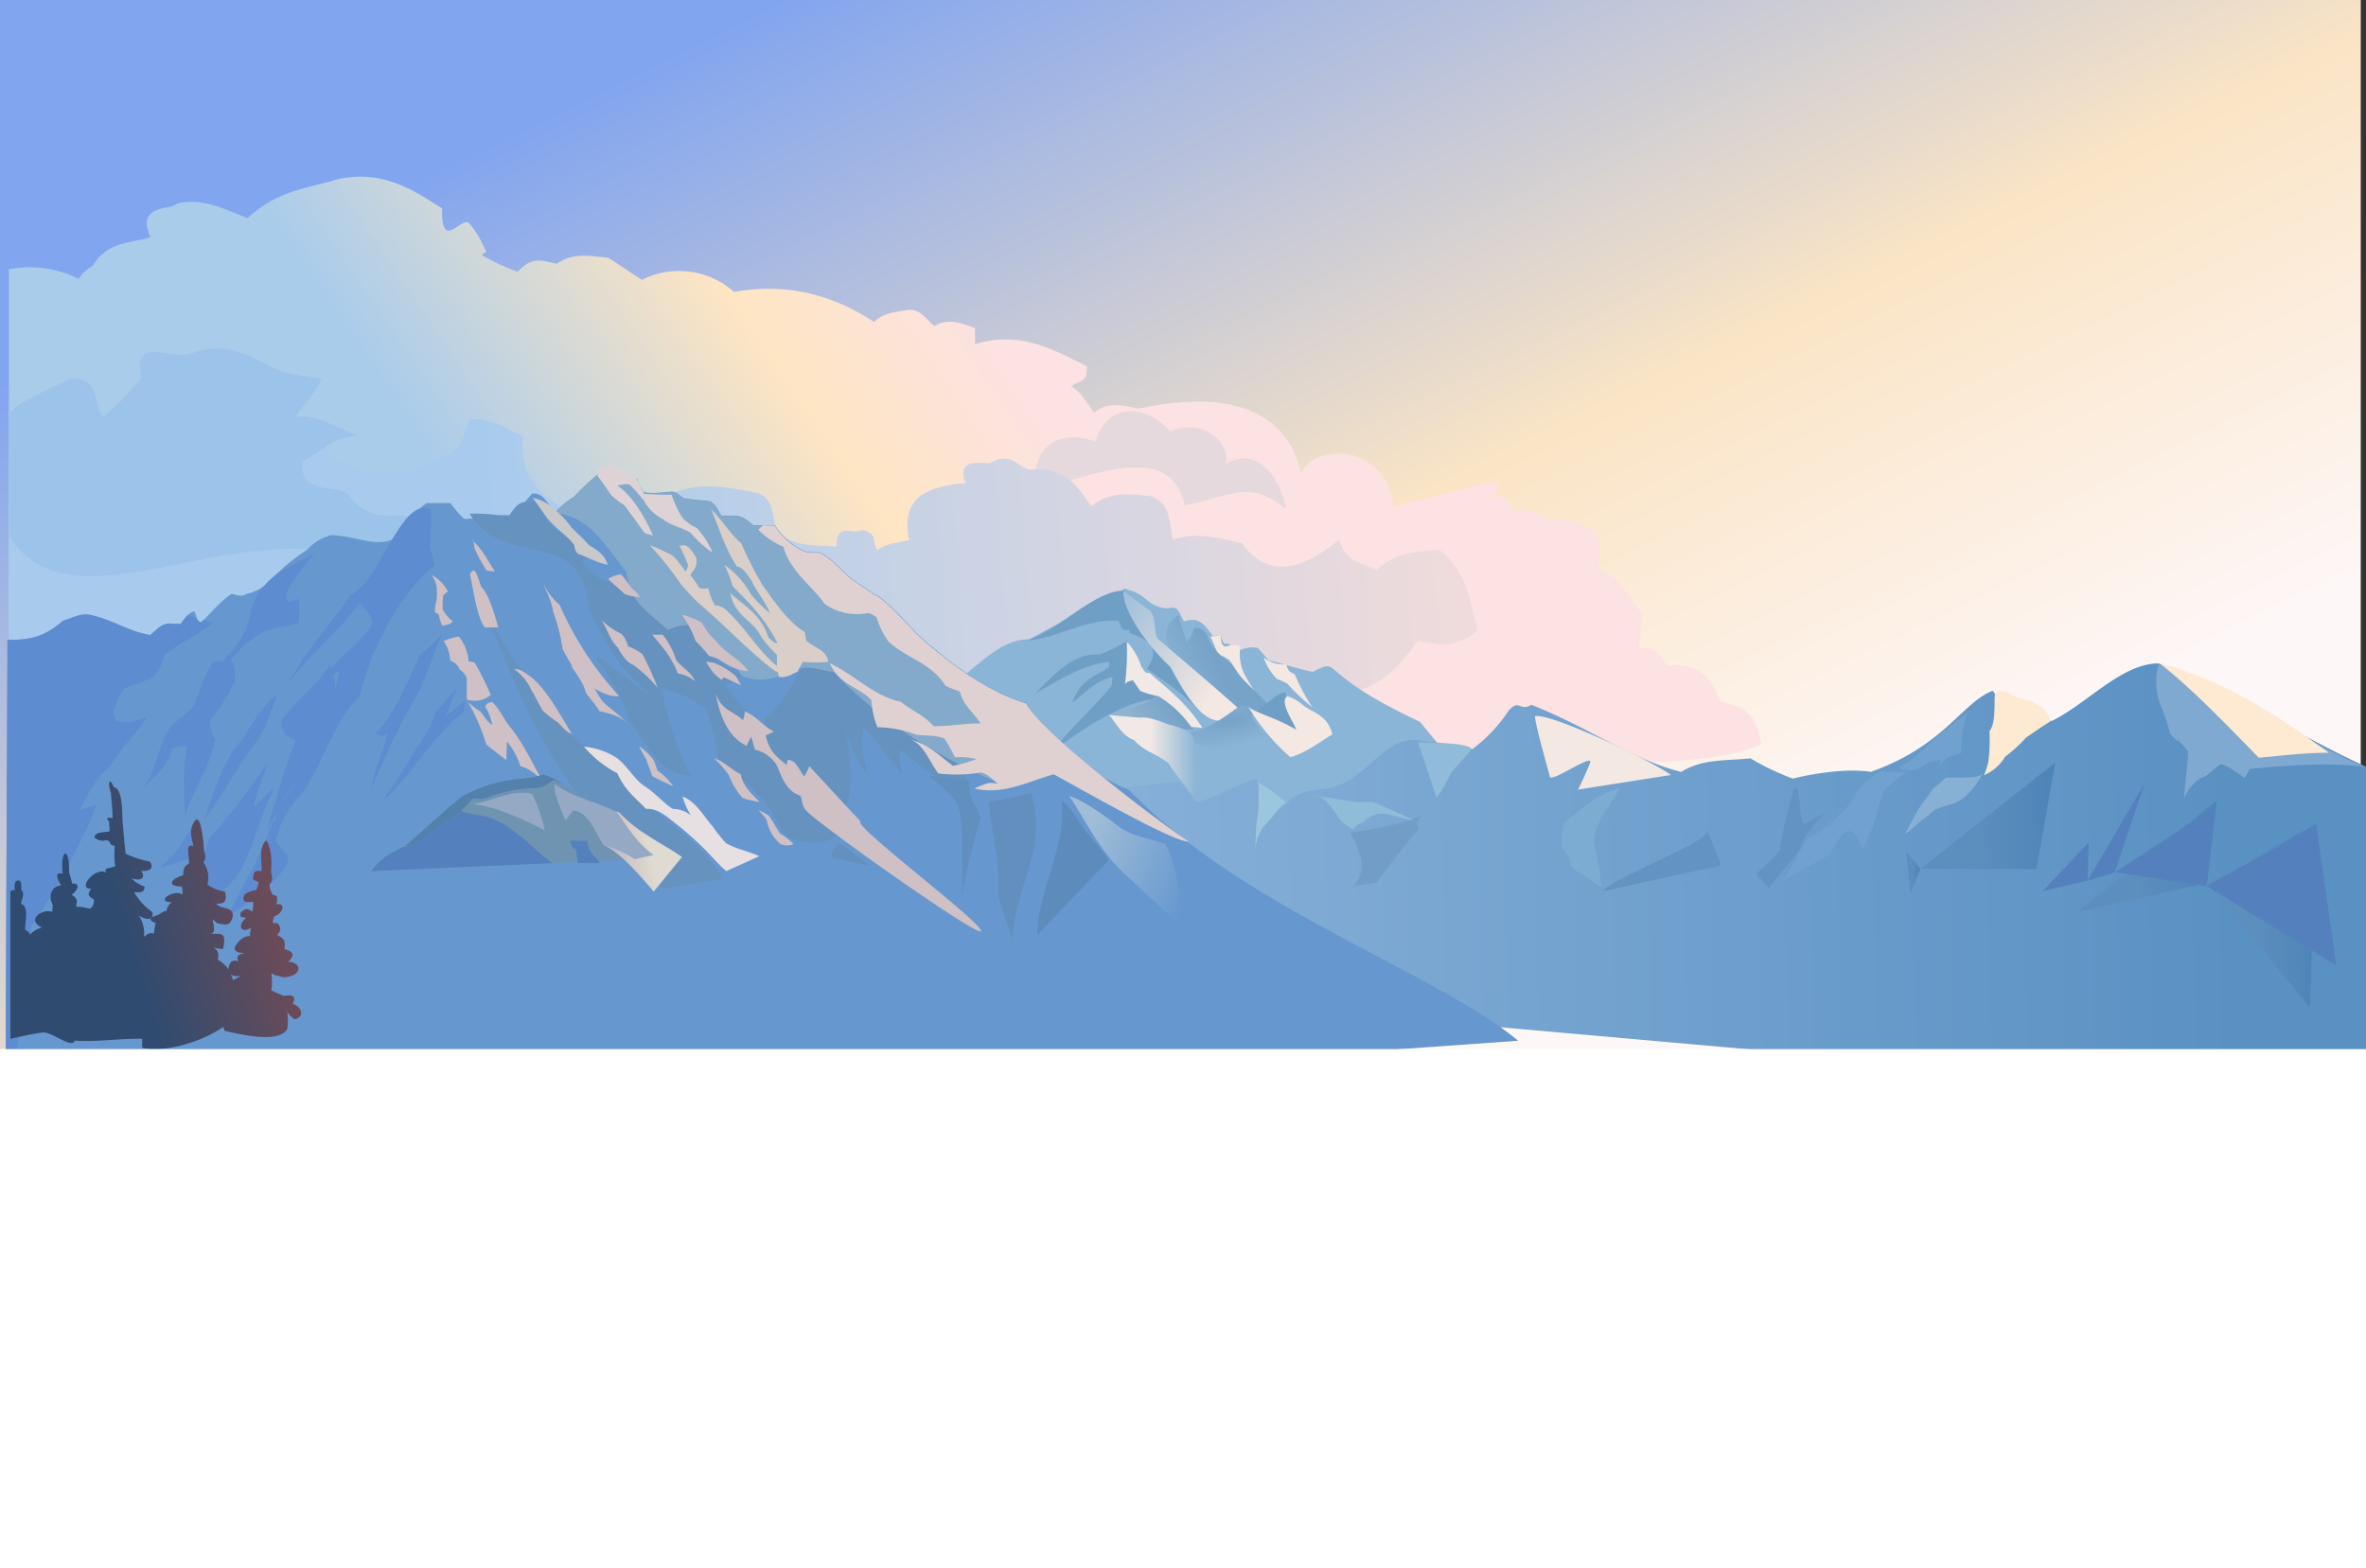 <svg xmlns="http://www.w3.org/2000/svg" xmlns:xlink="http://www.w3.org/1999/xlink" viewBox="0 0 451 299"><rect x="0" y="0" width="451" height="299" fill="#333333" stroke="none"/><defs><style>.cls-1{fill:url(#Безымянный_градиент);}.cls-2{fill:url(#Безымянный_градиент_2);}.cls-3{fill:#e5d9de;}.cls-4{fill:url(#Безымянный_градиент_3);}.cls-5{fill:#9cc4eb;}.cls-6{fill:#8bb5d6;}.cls-7{fill:#f4e8e2;}.cls-8{fill:#f3e8e3;}.cls-9{fill:url(#Безымянный_градиент_4);}.cls-10{fill:#709fc6;}.cls-11{fill:url(#Безымянный_градиент_5);}.cls-12{fill:url(#Безымянный_градиент_6);}.cls-13{fill:#f1e9e5;}.cls-14{fill:url(#Безымянный_градиент_7);}.cls-15{fill:url(#Безымянный_градиент_8);}.cls-16{fill:url(#Безымянный_градиент_9);}.cls-17{fill:#7fa9d1;}.cls-18{fill:#feead3;}.cls-19{fill:#71a1ce;}.cls-20{fill:#88b0d5;}.cls-21{fill:#9cc6dd;}.cls-22{fill:#90bcd9;}.cls-23{fill:#6393c0;}.cls-24{fill:#729dc7;}.cls-25{fill:#7dacd3;}.cls-26{fill:url(#Безымянный_градиент_10);}.cls-27{fill:url(#Безымянный_градиент_10-2);}.cls-28{fill:url(#Безымянный_градиент_10-3);}.cls-29{fill:url(#Безымянный_градиент_10-4);}.cls-30{fill:#5481be;}.cls-31{fill:#6698cf;}.cls-32{fill:#6692bf;}.cls-33{fill:#84aacb;}.cls-34{fill:#cec0c4;}.cls-35{fill:#c9c8ca;}.cls-36{fill:#e7e0e2;}.cls-37{fill:#ddd3d6;}.cls-38{fill:#d9cec8;}.cls-39{fill:#dfd1d1;}.cls-40{fill:#5d8cd0;}.cls-41{fill:#5481ac;}.cls-42{fill:#6e94b2;}.cls-43{fill:url(#Безымянный_градиент_36);}.cls-44{fill:#95a9c4;}.cls-45{fill:#628fbe;}.cls-46{fill:#618fbe;}.cls-47{fill:url(#Безымянный_градиент_51);}.cls-48{fill:#6490bf;}.cls-49{fill:#5d8bbc;}.cls-50{fill:url(#Безымянный_градиент_37);}.cls-51{fill:#fff;}</style><linearGradient id="Безымянный_градиент" x1="111.12" y1="-451.59" x2="285.34" y2="-698.89" gradientTransform="matrix(1, 0, 0, -0.7, 0, -297.94)" gradientUnits="userSpaceOnUse"><stop offset="0" stop-color="#82a5ef"/><stop offset="0.6" stop-color="#fae4c5"/><stop offset="1" stop-color="#fef7f7"/></linearGradient><linearGradient id="Безымянный_градиент_2" x1="211.6" y1="-498.51" x2="136.7" y2="-562.79" gradientTransform="matrix(0.94, 0, 0, -1.19, -4.29, -521.83)" gradientUnits="userSpaceOnUse"><stop offset="0" stop-color="#fce2e2"/><stop offset="0.37" stop-color="#fee5c3"/><stop offset="1" stop-color="#aacceb"/></linearGradient><linearGradient id="Безымянный_градиент_3" x1="60.48" y1="227.65" x2="208.92" y2="239.5" gradientTransform="matrix(1.23, 0, 0, -1.32, 19.52, 414.59)" gradientUnits="userSpaceOnUse"><stop offset="0" stop-color="#a8cbed"/><stop offset="1" stop-color="#efdbdb"/></linearGradient><linearGradient id="Безымянный_градиент_4" x1="204.19" y1="-344.88" x2="198.66" y2="-349.75" gradientTransform="matrix(1.2, 0.1, 0.14, -1.63, 35.79, -454.63)" gradientUnits="userSpaceOnUse"><stop offset="0" stop-color="#77a3c8"/><stop offset="1" stop-color="#8bb5d6"/></linearGradient><linearGradient id="Безымянный_градиент_5" x1="203.31" y1="-347.74" x2="183.96" y2="-334.5" gradientTransform="matrix(1.2, 0.1, 0.14, -1.63, 35.79, -454.63)" gradientUnits="userSpaceOnUse"><stop offset="0" stop-color="#f4e8e2"/><stop offset="1" stop-color="#8bb5d6"/></linearGradient><linearGradient id="Безымянный_градиент_6" x1="196.86" y1="-348.81" x2="191.86" y2="-353.56" gradientTransform="matrix(1.2, 0.1, 0.14, -1.63, 35.79, -454.63)" gradientUnits="userSpaceOnUse"><stop offset="0" stop-color="#77a3c8"/><stop offset="1" stop-color="#92b4cf"/></linearGradient><radialGradient id="Безымянный_градиент_7" cx="410.5" cy="-212.9" r="7.64" gradientTransform="matrix(0.05, 0.66, 1.92, -0.41, 622.93, -220.88)" xlink:href="#Безымянный_градиент_4"/><linearGradient id="Безымянный_градиент_8" x1="194.34" y1="-354.98" x2="201.46" y2="-354.11" gradientTransform="matrix(1.2, 0.1, 0.14, -1.63, 35.79, -454.63)" gradientUnits="userSpaceOnUse"><stop offset="0" stop-color="#f1e9e5"/><stop offset="1" stop-color="#8bb5d6"/></linearGradient><linearGradient id="Безымянный_градиент_9" x1="421.67" y1="238.99" x2="150.53" y2="231.24" gradientTransform="matrix(1.09, 0, 0, -1.63, -34.31, 557.26)" gradientUnits="userSpaceOnUse"><stop offset="0" stop-color="#5a91c3"/><stop offset="0.46" stop-color="#76a4d0"/><stop offset="1" stop-color="#98bce1"/></linearGradient><linearGradient id="Безымянный_градиент_10" x1="376.58" y1="-490.82" x2="390.42" y2="-490.67" gradientTransform="matrix(1, 0, 0, -1.35, 0, -506.97)" gradientUnits="userSpaceOnUse"><stop offset="0" stop-color="#5d8fbe"/><stop offset="1" stop-color="#4e85b8"/></linearGradient><linearGradient id="Безымянный_градиент_10-2" x1="406.91" y1="-496.4" x2="421.18" y2="-496.25" xlink:href="#Безымянный_градиент_10"/><linearGradient id="Безымянный_градиент_10-3" x1="429.3" y1="-504.92" x2="440.44" y2="-504.8" xlink:href="#Безымянный_градиент_10"/><linearGradient id="Безымянный_градиент_10-4" x1="364.48" y1="-498.69" x2="365.91" y2="-498.68" xlink:href="#Безымянный_градиент_10"/><linearGradient id="Безымянный_градиент_36" x1="112.98" y1="-437.93" x2="106.46" y2="-439.81" gradientTransform="matrix(1.07, 0, 0, -1.38, 3.18, -442.03)" gradientUnits="userSpaceOnUse"><stop offset="0" stop-color="#dfdbd2"/><stop offset="0.54" stop-color="#d3c9c8"/><stop offset="1" stop-color="#bab7cd"/></linearGradient><linearGradient id="Безымянный_градиент_51" x1="227.1" y1="-503.14" x2="206.55" y2="-494.19" gradientTransform="matrix(1, 0, 0, -1, 0, -333.38)" gradientUnits="userSpaceOnUse"><stop offset="0" stop-color="#6698cf"/><stop offset="1" stop-color="#9fbdd7"/></linearGradient><linearGradient id="Безымянный_градиент_37" x1="24.22" y1="-510.56" x2="50.27" y2="-502.81" gradientTransform="matrix(1, 0, 0, -1, -0.7, -333.38)" gradientUnits="userSpaceOnUse"><stop offset="0" stop-color="#2f4b70"/><stop offset="1" stop-color="#694b59"/></linearGradient></defs><title>mountains-bg_3</title><g id="Layer_2" data-name="Layer 2"><g id="Layer_2-2" data-name="Layer 2"><path id="rect12320" class="cls-1" d="M450,271.12V0H0V268.77"/><g id="g5057"><g id="g5014"><path id="path4598" class="cls-2" d="M69,33.69a19,19,0,0,0-4.94.57C58,36.05,52.89,36.37,47.22,41.54c-3.75-1.21-8.09-4-13.49-2.73-1.08,1.36-7.86-.05-5.06,6.38-3,1.19-8.08.55-11,5.48A7.71,7.71,0,0,0,15,53.16,20.9,20.9,0,0,0,1.7,51.34v92.07a20.41,20.41,0,0,0,15.21-2c1.06-.15,1.81-1.76,2.37-2.3,4.28,2.51,9.11,2.06,13.52,1.15,1.77-1.4,3.75-1.68,5.74-2.29,2.23,2.59,4.9,2.06,7.78,2.29,2.22.45,3.84-.67,5.74-1.53,50.28,1,107.36,11.05,156.14,0,22.57,0,107.17,12.75,127.55,3.12-.94-5.31-2.87-7.41-7.78-8-1.77-5-4.75-7.66-10.14-6.89-1.66-2.52-2.15-3.45-5.41-3.45.17-1.89.54-4.41.68-6.51-2.46-2.78-4.67-7.57-8.45-8.42.19-2.38,1-5-.67-7.27a14.79,14.79,0,0,0-9.13-2.3c-1.43-.65-3.05-2.66-6.08-1.53-1.68-2.53-1.08-3.33-4.4-2.68,2.92-4,3-3.81-18.71,1.84-1.38-12.5-15.61-12-17.65-6.38-.59-2.19-3.07-18.43-31-12.35-2.25-.43-5.73-1.62-8.45.76-1.28-1.64-2.44-4-4.39-5,1.6-1.21,3.19-.62,3-3.82-7.11-3.72-13.37-6.75-21.3-4.22V62.54c-2.47-.76-4.85-2.07-7.77-.38-1.41-1.12-2.64-3.34-5.07-3.06-2.26.42-4.43.39-6.42,2.29-8.35-5.51-17.06-7.43-26.7-5.74a15.71,15.71,0,0,0-17.57-2.29c-2.14-1.35-4.23-2.89-6.42-4.22-3.46-.32-6.7-1.07-9.8,1.15-3-.69-4.77-1.41-7.44,1.53a43.87,43.87,0,0,1-6.84-3.18l.87-.72c-1-1.61-1.11-2.83-3.37-5.47-1.69-.91-5.24,5.47-5.06-2.73C80.63,37.52,75.72,33.8,69,33.69Z"/><path id="path4812" class="cls-3" d="M197.33,93.35c-.82-5.78,2.35-12.22,11.42-9.22,3.63-10,12.64-4.39,14.26-1.89,7.4-2.87,11.7,3.13,10.58,6.32C239,84.83,244,90.44,245.12,97c-6.66-5.13-8.62-3.13-19.28-.62-2.71-13-18.83-5.07-28.51-3Z"/><path id="path4625" class="cls-4" d="M91.15,79.93a9.69,9.69,0,0,0-1.52,0c-1.23,1.81-1.21,5.8-4.78,7-5,2.12-8.92,4-14.36,3.2-3.54-1.72-7.14-1.72-9.57-6.39-2.59,2.55-6.14,3.14-7.77,7.67-5.19-.51-10.85-.11-15-3.84-3.65.26-8.61,2.17-12.56-1.91C18.1,88,8.87,91.55,1.7,88.51v55.13a31.31,31.31,0,0,0,20-2.23c1.39-.17,2.38-2,3.11-2.56,5.64,2.79,12,2.29,17.79,1.28,2.34-1.56,4.94-1.87,7.57-2.55,2.93,2.88,6.44,2.29,10.23,2.55,2.93.49,5.06-.74,7.56-1.7,29.63.51,61.05,3,92.49,4.53,6-3.06,10.63-6,13.5-8.72,5.36,1,9.28,1.6,14.65,6.07,8-.26,14.37-.75,19.44-6.7,2.88-1.1,5.53-.85,8.38-3.2.59,3.51-2.19,3.64,1.19,7,6,.49,9,.83,10.23,1-1.58-.33-4.43-1.26-.36-2.93,7,0,8,.59,9.87-5.75,5.52-1.07,8.94-3.51,13.76,2.56,8.31.8,13.83-2.29,19.14-10.22,3.78.8,7.22,1.79,11.37-1.92-1.35-5.74-2.29-11.4-7.18-15.33-4.41.43-8.29.3-12,3.83-3.42-1.62-5.71-1.27-7.17-5.75-6,4.81-13,8.35-18.55.64-4-.84-8.54-2.25-13.16-.64-.72-3.87-.56-7.08-4.18-8.3-4.07-.4-7.48-1.08-11.37,1.92-3.11-4.43-4.88-7.47-12-7-1.44-.26-3.4-3.51-7.18-1.28-.54.43-6.83-1.54-4.79,3.83-6.7.72-12.47,2.22-10.76,10.86-1.91.62-4.19.53-6,1.92-1.21-1.55.19-3.17-3-3.83-1.74,1.16-4.89-1.79-4.79,3.19-4.13-.4-8.55.24-11.37-3.19-1.14-2.25-.21-5.71-3.58-7-5.38-1-10.86-2.37-16.16,0a29.36,29.36,0,0,1-10.76,5.11c-9.23-.76-19-4.43-18-16-2.31-1-5.2-3-8.65-3.21Z"/></g><path id="path4892" class="cls-5" d="M40.92,66.43a13,13,0,0,0-4.16.83C33.31,69,25,63.53,26.94,72.13c-2.43,2.41-3.46,4.44-7.36,7.3-1.83-2.17-.34-7.66-6.14-7.3C7.69,75,4.08,76.4,1.7,78.74v23.49c12.82,20,45.72-7.25,73.09,6.42,2.29-3.64,5.36-4.41,6.14-9.74-6.19-2-9.57,1.81-14.72-4.87-2.47-1.75-9,.46-8.6-6.09,4.11-1.81,5.39-4.79,11-4.87-4.09-1.21-8-4.19-12.27-3.65C58,77,60.23,74.85,61.3,72.13a72.59,72.59,0,0,1-7.37-1.22C51.07,70.06,46.63,66.28,40.92,66.43Z"/></g><g id="g4945"><g id="g5166"><path id="path4863" class="cls-6" d="M270.65,137.59c-20.41-9.52-14.63-12.36-20.41-9.52-2.8-.5-5.74-1.59-8.36-2.18-.83-.88-1.46-1.66-2.11-2.35a5.46,5.46,0,0,0-3.41.42c-1-.83-.91-.43-1.88-.88-.22-.68-.7-.23-1-.34-.56-.38-.59-1.18-.76-1.51-.53-.4-1,.08-1.43.12-2-2.65-2.72-3.7-5.62-2.91-1.21-2.3-1.08-2.87-3.35-2.46-3.78-.41-3.69-2.71-7.34-3.54-.76-.6-1.24.38-1.83.57-6,3.17-14.06,7.2-17,8.89-4.81-.18-9,4.28-12.72,7.1,7.15,30,54.86,62.91,73.6,27.42,3.2-6.07,25.59-5.83,20.71-10.22Z"/><path id="path4888" class="cls-7" d="M232.52,121a3.46,3.46,0,0,1-1.81.32c.59,1.25,1.1,2.52,1.63,3.76.76-.3,1.33.45,1.91.65,1.85,2.51,2.76,4.76,5.13,6.48-1.84-3.24-3.35-4.46-3-8.94-.63-.67-2.77,0-2.79,0C232.43,122.88,233,121.73,232.52,121Z"/><path id="path4884" class="cls-8" d="M240.87,125.32a10.75,10.75,0,0,0,2.49,4.08,20.57,20.57,0,0,1,2,.9,39.29,39.29,0,0,0,4.77,4.52,39.8,39.8,0,0,1-3.36-6.33c-1.5-.44-1.4-1.57-1.62-1.82A6.25,6.25,0,0,1,240.87,125.32Z"/><path id="path4927" class="cls-9" d="M224.61,117.3c.43,1.76,1.14,3.4,1.52,5.06a4.3,4.3,0,0,0,1.44-2.54c1.23-.35,1.64.28,2.48,1,.92,3.29,3.12,4.35,4.92,6,2,3.62,5.25,5,8.42,9.8-5.63,2.59-28.38-13.31-18.78-19.32Z"/><path id="path4900" class="cls-10" d="M245.09,132c-.18,1.27,2.17,6.86,2,8.13-1.23.66-7.14-4.24-7.51-4.64,2.85-2.13,4-3.42,5.55-3.49Z"/><path id="path4902" class="cls-10" d="M214.39,112.63c.07,1.36.46,2.13.44,3.5,4.42,3.05,6.59,8.55,9.92,12.59.51,1.49,3.61,6.19,3.92,7-2.07-2.88-7.67-6.48-10.06-8.23,3.23-4.39-.87-6-3.32-6.8.13-1.15-.6-.39-.85-.56-.76-.13-1-1.37-1.26-1.8-6.21-.43-12,3.51-17.59,3.78,5.84-1.59,13.43-9.93,18.8-9.47Z"/><path id="path4904" class="cls-10" d="M209.59,124.77a23.08,23.08,0,0,0,5.25-2.63c2.74,6.57,3.58,5.34,6.14,10.59-1.82,1.3-5.4-.54-19.67,10-.83-.47,11.26-11.81,10.65-12.41l.1-1.2c-3,.48-5.15,2.94-7.72,4.88,1.6-4.33,4-4.9,6.81-6.64.46-.3.19-.79.28-1.19-5.08.57-9.5,3.48-14.05,6,3.78-3.92,7.51-7.79,12.21-7.38Z"/><path id="path4890" class="cls-11" d="M214.16,112.71c-.33,2.35,2.69,8.52,8.93,14.44,2.28,4.24,5.73,10.37,9.43,10.23.24-.12,2.78.69,3.63.79l1-2.16c-4.63-4.17-11.51-10-16.64-14.39-.52-1.69-.19-3.9-1.33-5.19Z"/><path id="path4906" class="cls-12" d="M220.73,132.34c4.57,2.11,5.46,3.44,6.82,6.75-3.29.19-8.68-1.16-15.29-3.28,4.06-.85,6.07-1.42,8.47-3.47Z"/><path id="path4886" class="cls-13" d="M214.79,122.32a49.89,49.89,0,0,1-.36,8.18c.44-.78,1-.56,1.5-.84l1.42,2.06a17.33,17.33,0,0,0,3.47,1,20.9,20.9,0,0,1,6.25,5.86l2.12.18c-3-4.81-6.91-7.64-10.12-10.53-.85.37-1.13-.83-1.5-1.1A12.92,12.92,0,0,0,214.79,122.32Z"/><path id="path4878" class="cls-14" d="M227,139.56c3.51-.36,7.42-3.76,9.7-5.19,1,.26,1.34,1.1,1.78,2.09,1.74,3.3,4.39,4.92,6.59,8-5.53.82-8.63-1.54-14.11-1.47-3.38-1.18-3.42-1.18-4-3.48Z"/><path id="path4882" class="cls-7" d="M245.38,132.71c-1.65,1.08,1.38,5.22,1.75,6.43-4.69-2.71-7.31-2.94-9.73-4.71l.67.54a40.69,40.69,0,0,0,7.9,9.38c2.75-.74,5.62-2.86,8-4.37-1.07-4-3.79-3.93-5.9-5.82A8.48,8.48,0,0,0,245.38,132.71Z"/><path id="path4865" class="cls-15" d="M218.63,136.82a6.21,6.21,0,0,0-1.37,0l-5.83-.51c1.57,1.9,2.58,4.07,4.75,4.76,1.76,2.13,4.39,2.68,6.56,4.43,1.53,2.51,3.15,4,4.77,6.45a33.86,33.86,0,0,0,.63-7.18c-2.22-1.79,3-4.68-5.82-6.79A17,17,0,0,0,218.63,136.82Z"/></g></g><path id="path4685" class="cls-16" d="M451,210.48V146.15c-12.83-5.79-26.61-14.87-39.55-19.68h0c-7.06,0-13.78,7.83-20.41,11-4.65-2.35-9-2.19-11.17-5.81-5.89,2.3-9.3,10.56-23.26,15.48-4.25-.64-10.07.12-14.88,1.29a48.89,48.89,0,0,1-8.08-3.87c-4.48.53-9,0-13.18,2.58-9.19-2.19-17.49-8.42-28.59-12.79-2.09,1.4-2.28-1.2-4.3,1.11a29.19,29.19,0,0,1-7,7.41c-1.19-.8-10.21-1.72-10.21-1.72-6.81-1-10.41,8.63-17.95,9.21-2.66.37-5.09.4-7.65,3.23a59.68,59.68,0,0,0-5.53-5.16c-3.7,1.29-7.26,3.46-11.05,4.51-1.62-1.33-2.5-4.34-4.68-3.87-3.22.49-6.82.59-10.2,1.29-2.59.36-8.56,11.75-11.62,10.46,0,0-3.55-2.82-6.8-1.93-5.77,0-10.73-6.77-17.72-6-1-.21-2.07.69-3-.64-6,0-12.18-.89-17,3.22-3.1-1.41-5.22-2-7.65-3.87-3.31-1-6.49-1.79-9.78,1.29-2.81-1.27-4.57-3.06-7.66-.64-2.65.67-9.5,4.22-13.6,1.93-2.4,9.4-7.85,18.45-11.48,25.78"/><path id="path4742" class="cls-7" d="M292.57,136.55c.14,1.84,2.46,10,2.88,11.54.28,1.08,7.56-4.06,7.68-2.91.46-.57-2.56,6.11-2.39,5.35l17.78-2.79C315,145.1,295.29,135.74,292.57,136.55Z"/><path id="path4754" class="cls-17" d="M411.94,134.68a38.37,38.37,0,0,1,1.75,5.21c3,3.35.59-.24.88-.37.58,2,1.6,2.38,2.5,3.73-.06,3.07-.59,5.92-.75,8.94a8.41,8.41,0,0,1,3.25-3.91c1.27-.26,2.52-1.87,3.76-2.61,1.6.42,3.09,1.66,4.5,2.61a12.62,12.62,0,0,0,1-1.68c7-.7,15.58-1.35,22.15-.37-5.37-1.53-38.3-20.8-39.56-19.42A12.36,12.36,0,0,0,411.94,134.68Z"/><path id="path4756" class="cls-18" d="M386.19,140.62a28.11,28.11,0,0,1-4,3.66,8.54,8.54,0,0,1-4,3.5,14.71,14.71,0,0,0,.82-2.59,31.69,31.69,0,0,0,.21-5.79c1-1.36.89-3.2,1-5.18a10.24,10.24,0,0,1,.1-2.13,2.85,2.85,0,0,1,3.27.46c.93.23,1.7.68,2.56.91.91-.1,1.74.6,2.56,1.07a4.44,4.44,0,0,1,2.14,3c-1.68,1-3.22,2.12-4.7,3.12Z"/><path id="path4758" class="cls-19" d="M361.94,146.32c2-.84,3.94-2.81,5.72-4.48a84.58,84.58,0,0,1,7.42-6,20.44,20.44,0,0,0-1.22,7.69,17.8,17.8,0,0,0-2.8,1.06c-.47.48-1,.9-1.45,1.28.78-1.69-.4-.69-.49-.85a4.46,4.46,0,0,0-1.83.43c-1.86,1.62-3.56,1.79-5.35.85Z"/><path id="path4762" class="cls-19" d="M348.86,162.86a26.36,26.36,0,0,1,1.74-3,2.41,2.41,0,0,1,2.25-1.42c.94.49,1.63,2.13,2.25,3.36a35.66,35.66,0,0,0,2.69-6.84,44,44,0,0,1,1.38-4.26,24.82,24.82,0,0,1,4.33-3.48,25.38,25.38,0,0,1-4.94-.26h0a8.49,8.49,0,0,0-2.16,1.68c-1,.26-1.85,1.7-2.6,2.58-1.68,3.47-4.44,5.2-6.84,7.35-.74.37-1.62.74-2.25,1-1.62,2.68-3.1,5.77-4.77,8.26"/><path id="path4764" class="cls-20" d="M377.94,147.52c-1.19.84-2.56.6-3.87.72H371l-2.58,2.16a29.46,29.46,0,0,1-2.09,2.88c-1.17,1.78-2.19,3.84-3.23,5.76,1.55-1.1,3-2.61,4.52-3.6.86-1.19,2.94-1.74,3.54-1.92,3.28-.68,5.05-3.07,6.77-6Z"/><path id="path4768" class="cls-21" d="M239.49,148.91c.73.79.27,1.87.4,2.81a18.59,18.59,0,0,1-.4,5.22c-.06,1.55-.22,4.37-.27,5.22a9.71,9.71,0,0,1,1.48-4.42c2.12-2.12,2.65-3.36,4.45-4.82a43.31,43.31,0,0,0-5.66-4Z"/><path id="path4770" class="cls-22" d="M270.26,141.46l1.44,4.15,2.12,6.51a26.84,26.84,0,0,0,2.66-4.56c.34-.78,3.88-4.13,4-4.83C279.37,141.43,271.65,141.67,270.26,141.46Z"/><path id="path4772" class="cls-23" d="M328,165c-.11-.91-2.52-6.49-2.52-6.49,0,2.09-19.49,9.52-19.8,11.36"/><path id="path4772-2" data-name="path4772" class="cls-23" d="M337.2,169.27c1.89-2.6,4-4.91,5.9-7.36.89-3.19,3.38-5.3,4.8-6.94-1.18.63-2.49,1.31-3.71,2-1.51,1-.64-7.21-2.14-6.76a85.47,85.47,0,0,0-2.79,11.87,31.36,31.36,0,0,1-4.53,4.49"/><path id="path4774" class="cls-24" d="M257.86,168.93c4.11-3.57-.58-10.2-.58-10.2s12-1.54,15-4h0c-3.91,2.86-1.24,2.15-2.14,3.72a109.56,109.56,0,0,0-7.65,9.81"/><path id="path4810" class="cls-22" d="M249.55,151.63a4.22,4.22,0,0,1,3.95,2,14.4,14.4,0,0,1,1.71,2.31,7.46,7.46,0,0,0,2.78,2.16c.53-.89,1.37-1.06,2-1.44,2.84-3.07,6.31-.54,9.52-.29-2.56-1.2-5.17-2.32-7.7-3.46h-3.53c-3-.61-6.06-.94-8.76-1.3Z"/><path id="path4836" class="cls-25" d="M305.23,169.17a63.6,63.6,0,0,0-1.41-8.56c.19-4.41,3.4-7.23,4.93-10.46-5,1.65-6.38,3.52-10.57,6.66h0c-1.43,7,.68,4.08,1.41,8.55"/><path id="path4887" class="cls-26" d="M388.17,165.68l3.6-20.3-25.72,20.26"/><path id="path4887-2" data-name="path4887" class="cls-27" d="M420.7,168.34l1.87-15.7-26.51,21.18"/><path id="path4887-3" data-name="path4887" class="cls-28" d="M440.33,192.11l1.12-35L420.7,168.34"/><path id="path4887-4" data-name="path4887" class="cls-29" d="M366.05,165.64l-2.7-3.28.81,8"/><path id="path5294" class="cls-30" d="M397.94,167.87l10.85-18.52-5.68,17"/><path id="path5294-2" data-name="path5294" class="cls-30" d="M389.36,169.9l8.8-9.34-.22,7.31"/><path id="path5294-3" data-name="path5294" class="cls-30" d="M420.6,168.92l20.94-11.61,3.81,26.77"/><path id="path5294-4" data-name="path5294" class="cls-30" d="M403.11,166.31l19.11-12.47-1.62,15.08"/><path id="path5465" class="cls-18" d="M411.56,126.38c6.4,4.92,13.57,12.55,19,18.07,4.62-.41,8.59-.95,13.38-.95-11.15-8.14-20.74-14-32.4-17.12Z"/><path id="path4931" class="cls-31" d="M1,218.85,1.43,122c4.23,0,7-.49,10.59-3.64,2.07-.58,3.62-1.73,6-.9,3.93,1,6.47,2.91,10.59,3.63,1.65-1.28,2.32-2.5,4.53-2.12h1.3c.65-.91,1.46-2.2,2.59-2.42.56.9.25,1.79,1.3,2.12,1.83-1.72,3.65-4.1,5.83-5.45.4,0,1.79.73,2.81,0a8.67,8.67,0,0,0,4.1-2.12,40.4,40.4,0,0,1,7.56-6.36A9,9,0,0,1,63.21,102a20.56,20.56,0,0,1,2.59.31c2.9.4,6,1.69,8.86.6,2-2.16,4.32-5.38,6.69-7h4.54a18.22,18.22,0,0,0,2.59,3c3.28,0,6.34-1.08,9.72-.6a39.21,39.21,0,0,1,3.24-4.24c2.3-.06,2.42,1.64,4.52,3.47a16,16,0,0,1,3.48-2.86c2.17-2.38,3.86-3.61,5.83-5.45,2.76-.65,4.35.93,6.26,2.11.08,1.06.73,1.64,1.08,2.43,1.51.47,4.11,0,5,0,1.35-.27,1.79.77,2.81,1.21,1.61.28,3.32.37,5,.6,1.18.67,1.35,1.72,2.16,2.73h2.59c1.57.09,2.4,1,3.45,1.82h4.11a12.88,12.88,0,0,0,5.4,4.84c.69.45,3,.3,3,.3,2,.75,4.81,3.92,6.27,5.15,4.75,3,4,3,4.75,3,4.65,3.48,6.22,6.56,11,10.29,6.4,5.39,12.66,9,17.49,10.3,3.72,8,13.35,14,19.66,16.65,21.42,22.43,58.72,34.83,74.08,47.75"/><path id="path5074" class="cls-32" d="M145.73,136.75c2.94-1.4,6.28-8.22,6.6-8.63,6.28-6.27,12.06,2.65,17.14,7.39,7.17,5.47,12.05,3.44,14.94,13.56-5.58.9-8.39-2.77-12.75-6.16-.56,1.76.3,3.32.44,4.92-2.92-3.31-4.66-6.28-7.47-9.24-.86,4.32.13,5.75.88,9.24-2.41-2.48-3.46-6-4.39-9.24C167.17,172.3,145.73,142.77,145.73,136.75Z"/><path id="path5076" class="cls-32" d="M89.48,97.93a32.56,32.56,0,0,1,7.47.62c2.11-3.7,3.1-2.69,6.16-3.08.49,6.44,5.53,6.32,9.23,8.63.3,3.52-.76,1.76-1.32,3.08,2.62,3.36,4.64,3.85,7.91,4.31,4.16,4.31,8.53,6.86,12.3,7.39,1.52.57,2.86,3.5,4,5.54,1.7,2.21,5.57,4,6.15,4.32a21.12,21.12,0,0,1-3.08,1.85c4.11,5.75,5.94,6.87,10.55,10.47,7,5.35,7.94,8.24,11,17.86-3.37,2.94-6.56,1.61-10.11.62-4.16-8-7-10.34-12.74-13.55.05-3.8-1.67-8-2.2-10.48-2.78-2.62-6-3.53-8.79-4.31,1.4,5.66,2.69,11,5.71,16.63-6,.33-8.88-6.8-11.86-10.47-.57-3.51-3.8-8.13-4.4-9.24-5.87-7.43,4.36,1.83,8.35,4.31-5.92-5.47-7.68-8.15-11.42-16-1.66-17-15.88-7.3-22.86-18.49Z"/><path id="path5078" class="cls-32" d="M126.4,169.4c-5.83-4.61-10.85-12.61-15.82-17.25-8.14-10.86-12.66-22.09-17.58-34.5,3.15,5.93,7.76,11.49,10.11,16,2.06,3.72,5.71,6.36,7,7.39,3.3,3.82,6.22,4.9,9.23,6.77,5,8.62,13.78,11,18.45,19.72"/><path id="path5080" class="cls-33" d="M116.25,89.11a5.93,5.93,0,0,0-1,.14c-2,1.85-3.66,3.08-5.83,5.46A16,16,0,0,0,106,97.57c-.15-.13-.27-.26-.4-.39a6.53,6.53,0,0,1-.49.75c6.77-.34,10.26,6.15,14.29,11.09.87,6.18,4,7.42,7.91,11.09,2.47-1.18,3.36-.72,5.71-1.23,3.48,2.47,7.19,8,8.35,9.86,4,2,8-.17,10.55-1.23,2.54-.67,4.76.35,7,.61,9.83,10.29,20.79,16.63,32.52,21.56a51.78,51.78,0,0,0,14.49-4.22c-4.22-3-8.21-6.9-10.31-11.39-4.83-1.36-11.09-4.91-17.49-10.3-4.8-3.73-6.37-6.81-11-10.29-.7,0,0,0-4.75-3-1.46-1.23-4.26-4.4-6.27-5.15,0,0-2.33.15-3-.3a13,13,0,0,1-5.4-4.84h-4.1c-1.06-.82-1.89-1.73-3.46-1.82h-2.59c-.81-1-1-2.06-2.16-2.73-1.65-.23-3.36-.32-5-.6-1-.44-1.45-1.48-2.81-1.21-.86,0-3.46.47-5,0-.35-.79-1-1.37-1.08-2.43C119.86,90.33,118.43,89,116.25,89.11Z"/><path id="path4960" class="cls-34" d="M82.54,109.75a7.6,7.6,0,0,1,2.82,3c-.34.31-.63.53-.88.75a15.91,15.91,0,0,0-.09,2.59,5.5,5.5,0,0,0,1.94,2.34c-.59.74-1.27.66-2,.87a6.12,6.12,0,0,1-.62-1.85c-.17-.57-.52-.49-.79-.74a6.44,6.44,0,0,1,.26-2.1c.28-2.23.09-3.58-.88-4.94Z"/><path id="path4962" class="cls-34" d="M93.55,132.47a60,60,0,0,0-3.08-6.17c-.38-.08-.76-.15-1.15-.25a8.4,8.4,0,0,0-1.85-4.69,11,11,0,0,0-2.91.86,6.66,6.66,0,0,1,1.24,3.71,3,3,0,0,1,1.85,1.73,3.44,3.44,0,0,1,1.32,1.6v4.08a4.7,4.7,0,0,0,4.58-.87Z"/><path id="path4966" class="cls-34" d="M93.81,138.15a10.27,10.27,0,0,0-1.32-3.45c.43-.8.7-.71,1.32-.87,1.37,1.24,2.33,3.42,3.26,4.57,2.64,3.16,4.46,7.16,6.52,10.87a8,8,0,0,0-4.4-3.21,13.73,13.73,0,0,0-2.56-4.7c-.06,1.2-.09,2.37-.09,3.58-1.34-1.07-2.69-2-3.87-3.08a38.81,38.81,0,0,0-3.44-8,16.59,16.59,0,0,0,2.29,1.73c.9,1.06,1.28,2,2.29,2.59Z"/><path id="path4968" class="cls-34" d="M90.2,103.21c1.69,1.37,2.9,3.93,4.14,5.68a5.25,5.25,0,0,1-1.58-.13,28,28,0,0,1-2.29-4.2,11.42,11.42,0,0,0-.36-1.85Z"/><path id="path4970" class="cls-34" d="M89.59,109.46c1-2,1.53.83,2.11,2.37,1.29,1.2,2.39,4.45,3.26,7.78H92.4C91,117.71,90.44,113.82,89.59,109.46Z"/><path id="path4976" class="cls-34" d="M98,127.53c1-.14,2.11.79,3,1.36,3.16,2.4,5.76,7.38,8,11-.94-.12-2.11-1.67-2.56-2.1a20,20,0,0,1-3-2.34c-.75-1.23-1.49-2.85-2.12-3.83A10.17,10.17,0,0,0,98,127.53Z"/><path id="path4978" class="cls-34" d="M108.79,126.92a16.33,16.33,0,0,1,2.47,1.35c1.36,1.54,2.28,3.58,3.61,5.44,1.57,1.55,3.28,2.62,4.58,4.07-1.53-1.47-3.5-1.79-5.2-2.22-.78-1.34-1.78-2.37-2.55-3.46a7.63,7.63,0,0,0-.88-2.1A25.3,25.3,0,0,0,108.79,126.92Z"/><path id="path4980" class="cls-34" d="M103.42,111a12.9,12.9,0,0,0,3.27,4.34A62.81,62.81,0,0,0,118,132.69c-2.08.31-4.65-1.44-5.83-2.05-2.12-1.77-3.6-4.43-4.92-6.89a34.94,34.94,0,0,0-1.82-7.15c-.27-2.12-1.29-3.81-2-5.61Z"/><path id="path4982" class="cls-35" d="M101.57,94.93l2.64,3.71c1.7,2.19,3.93,3.41,5.28,5.31a2.51,2.51,0,0,0,.62,1.6c2,.69,3.88,1.84,5.73,2.1-.55-2-2.35-3-3.53-3.7-1.14-1.32-2.47-2.45-3.43-3.46A15.2,15.2,0,0,0,106,97.4a8.38,8.38,0,0,0-4.4-2.47Z"/><path id="path4984" class="cls-34" d="M115.93,110.37c.89.89,2.45,2.18,3.08,2.84a8.64,8.64,0,0,0,3,.62,9.6,9.6,0,0,0-1.76-1.86,18.89,18.89,0,0,0-1.85-2.47,4.81,4.81,0,0,0-2.46.87Z"/><path id="path4986" class="cls-34" d="M114.6,118.15a14.69,14.69,0,0,0,3.88,2.71,5,5,0,0,1,1.23,2.35,10.36,10.36,0,0,1,2.73,1.48,51.08,51.08,0,0,1,2.91,6.42,26.33,26.33,0,0,0-4.58-4.32c-1.37-.53-2.39-2.12-3-3.33C116.26,122.09,115.72,119.71,114.6,118.15Z"/><path id="path4988" class="cls-34" d="M121.83,142.23a14.18,14.18,0,0,1,2.73,2.59c.32.72.51,1.4.79,2.1a11.46,11.46,0,0,1,3,3c-1.44-.69-2.78-1.25-4.06-2-.26-1-1-2.67-1.05-3C122.73,143.93,122.27,143.17,121.83,142.23Z"/><path id="path4990" class="cls-36" d="M144.73,163.22c-2.14-1-4.18-1.26-6.34-2.47a30.9,30.9,0,0,1-2.6-3.27c-1.55-1.75-3.23-4.79-5.68-5.62h0a13.75,13.75,0,0,0,1.58,3.58,5.54,5.54,0,0,0-3.43-1.23c-1.49-.84-3.55-3.21-5.38-4.33-2.07-1.29-3.72-4.63-6-5.8a14,14,0,0,0-5.55-1.73,20.79,20.79,0,0,0,6.35,5.06c1.4,3.26,3.6,4.84,5.46,6.8,1.8-.18,3.63,1.13,4.93,2.22a60.84,60.84,0,0,1,5.46,4.69c1.65,1.51,3.53,3.87,4.94,4.94"/><path id="path4992" class="cls-37" d="M113.9,90.73c.92,1.13,1.72,2.42,2.55,3.58a14.88,14.88,0,0,0,2.56,2c1.34,1.79,2.69,3.65,3.87,5.31l1.59.49c-1.54-3.59-4.14-7.86-6.78-9.5a4.67,4.67,0,0,1,2.29-.25c1,.89,2,2.21,2.73,3a8.24,8.24,0,0,0,3.61,3.58c1.75,1.34,3.4,1.54,5.29,2.6a21.52,21.52,0,0,0,4.22,3.83,15.42,15.42,0,0,0-3-4.7,9.71,9.71,0,0,1-2.29-1.48C129.38,98,128.65,96,128,94.31c-1.75.1-3.46-.12-5.19-.12a21.57,21.57,0,0,1-1.5-3.09,9.83,9.83,0,0,0-5.46-2.47c-1.85.16-1.84,1.41-1.94,2.1Z"/><path id="path4994" class="cls-38" d="M148.17,127c-3.56-2.77-5.82-7-9.52-10.5a3.78,3.78,0,0,0-2.38-1.11A11.74,11.74,0,0,1,135,112.1a2.79,2.79,0,0,1-1.67,0,20,20,0,0,0-1.76-2.47c.65-1,1.46-1.59,1.14-3.34-.5-.78-1.3-2.17-2.2-2.34a3.91,3.91,0,0,0-1,.12,27.15,27.15,0,0,1,1.67,3.7c-.17.37-.16.89-.53,1.12-.92-1.15-2.06-3.1-3.43-3.46a23.94,23.94,0,0,0-3.35-1.48,63.14,63.14,0,0,1,5.82,7.28,48.63,48.63,0,0,0,3.43,3.71c4.83,4,10.27,9.91,14.8,13.09.6,0,.37.68.53,1,1.37.26,2.46-.5,3.61-1a15.42,15.42,0,0,1,1-1.86,25.35,25.35,0,0,0,4.85,0c-.4-2.41-3-2.77-4.23-4.07-.11-.58-.18-1-.27-1.61-3.11-1.81-5.86-5.87-8.1-9a71.12,71.12,0,0,1-4-7.9c-2.16-1.82-3.71-4.54-5.72-6.43,1.55,3.69,2.84,7.94,4.93,10.87,1.26.11,1.87,1.66,2.64,2.47,1,2.22,2.7,4.12,3.62,6.42a29.18,29.18,0,0,1-3.62-3.58,16.85,16.85,0,0,0-5.11-5.68,21.33,21.33,0,0,1,1.59,4.08c3.16,3.16,6.21,6.19,8.55,10.86-.76,0-1.12-.63-1.68-1-1.49-4.63-4.74-6.12-7.31-8.53.89,4.18,3.69,5,5.29,7.29a17.6,17.6,0,0,0,3.61,4.45V127Z"/><path id="path4996" class="cls-34" d="M129.93,117.16a17.11,17.11,0,0,1,3.79,1.48,13.59,13.59,0,0,0,2.82,3.58c1.94,2.55,4.33,3.23,6.08,5.68-2.17,0-3.86-1.09-5.46-2.1a5.66,5.66,0,0,0-2-.74,26.34,26.34,0,0,0-2.56-2.84,20.54,20.54,0,0,0-2.64-5.06Z"/><path id="path5002" class="cls-34" d="M134.51,126.17a7.09,7.09,0,0,1,1.76.25,14.39,14.39,0,0,1,4,2.47c.33.57.65,1.14,1,1.73-1-.39-2.44-1.12-3-1.36s-.44.23-.7.37a11.29,11.29,0,0,1-1.68-1.48c-.59-.84-.84-1.21-1.32-2Z"/><path id="path5004" class="cls-34" d="M126.32,121a14.21,14.21,0,0,1,2.55,4.81c1.44,1.78,2.9,2.27,3.62,4.08a6.26,6.26,0,0,0-3.26-1.48,20.35,20.35,0,0,0-2.21-4.08c-.9-1.22-2-2.43-2.68-3.33Z"/><path id="path5006" class="cls-34" d="M136.19,144.57c1.81.59,3.31,2.25,5,3,.41,2.4,2.33,4,3.61,5.31a18.67,18.67,0,0,1-3.26-.74,14.39,14.39,0,0,1-2.64-4.45,27.36,27.36,0,0,0-2.73-3.09Z"/><path id="path5008" class="cls-34" d="M144.56,154.45a12,12,0,0,1,1.93,1c.93,1.2,1.49,2.45,2.21,3.46a10.42,10.42,0,0,1,2.55,2,3.07,3.07,0,0,1-2.47,0,7.65,7.65,0,0,1-2.64-4.69C145.5,155.44,145.15,155.08,144.56,154.45Z"/><path id="path5010" class="cls-39" d="M145.43,100.16c-.28.28-.57.55-.85.84a14,14,0,0,0,4.73,3.22c1.39,4.8,5.37,7.35,7.92,10.93a10.74,10.74,0,0,0,7.8,1.79c.73-.23,1.41.32,2.05.72a15.72,15.72,0,0,0,2.3,4.66c3.46,3.21,8.08,4,10.87,8.42a20.27,20.27,0,0,0,2.68,1.08c.73,2.66,2.78,4.19,4,6.09-3,0-6,.54-8.95.54-1.93-2.19-4.27-3-6.26-4.66-5.05-1-8.79-5.12-13.55-7.35,1.85,4.17,5.54,4.48,7.93,7a16.85,16.85,0,0,0,1.15,5.2,21.19,21.19,0,0,1,7.41,1.43c1.84.22,3.81.06,5.37.72a30.91,30.91,0,0,1,2,3.58,12,12,0,0,1,4.09.36,27.82,27.82,0,0,1-4.48,1.26c-2.88-2.16-4.66-4.07-8.05-5,2.37.82,3.64,4.21,5.24,6.45a28.59,28.59,0,0,0,8.18-.18c1.25.25,2.32,1.47,3.2,2.15-1.75-.31-1.89-.19-4.48.9,5.46,1.32,10.39-1.37,15.09-2.69.36,0,22.58,13,25.78,12.82-5-3.18-28.49-21-31-26.34-4.83-1.35-11.09-4.91-17.49-10.29-4.8-3.74-6.37-6.82-11-10.3-.7,0,0,0-4.75-3-1.46-1.23-4.26-4.4-6.27-5.15,0,0-2.33.15-3-.3a12.94,12.94,0,0,1-5.4-4.84Z"/><path id="path5015" class="cls-34" d="M187,177.63c-2.55-.29-31.49-20.89-33.2-23-1-.89-.78-1.88-1.22-2.93-2.45-.78-3.37-2.95-4.53-5.86a6.65,6.65,0,0,0-4.18-2.93,18.38,18.38,0,0,0-.69-2.44c-.32.55-.58,1.14-.87,1.71-3.48-1.66-5-5.41-5.92-10h0c1.1,3.3,3.64,3.46,5.22,5.13a5.06,5.06,0,0,0,.35-1.71c2,.79,3.48,2.74,5.57,3.91a17.24,17.24,0,0,0-1.57.73c.75,3.23,2.31,4.19,4,5.61.06-.32.11-.65.17-1,1.64.11,1.92,1.47,3.14,3.17a10.27,10.27,0,0,0,1-1.95c3.39,3.64,6.6,7.18,9.75,10.49-1.79.69,23.92,19.82,22.93,21"/><path id="path5336" class="cls-40" d="M6,176.51a124.09,124.09,0,0,0,12.55-23.25c-1.12.57-2.29.75-3.36,1.26,1.5-3.17,3.36-6.51,5.82-8.49,2.22-3.55,4.72-6,7.18-9.42-3.88,1.63-9.59,2.51-4.49-5.34,3.89-1.82,6.07-.86,7.62-6.28,2.65-2.48,6.16-3.53,9.19-6.29-.57-.16-1.15-.34-1.74-.52-.14.15-.29.31-.44.45a1.17,1.17,0,0,1-.83-.84h0l-1.69-.55a11.87,11.87,0,0,0-1.37,1.7h-1.3c-2.21-.38-2.88.84-4.53,2.12-4.12-.72-6.66-2.64-10.59-3.64a5.22,5.22,0,0,0-1.67-.28h0c-1.56,0-2.82.76-4.37,1.19C8.47,121.47,5.66,122,1.43,122L1,218.85"/><path id="path5043" class="cls-40" d="M27,150.74c2.7-4,3-7.12,3.66-8.29,1.18-4.58,3.81-5.14,6.27-7.82a45.78,45.78,0,0,1,3.66-8.54h1.74c2.82-2.78,4.93-5.49,5.57-10,2.57-7.1,7.7-7.94,12.19-10.74a39.2,39.2,0,0,0-5.57,7.81,4.75,4.75,0,0,0,.34,1.47c.92.28,1.42-.33,2.09-.49a27.65,27.65,0,0,1,0,4.64,32.46,32.46,0,0,1-4.87,1c-3.17,1-5.7,3.06-8.19,6.11,1.17,1.05.88,2.07.88,3.9a34.82,34.82,0,0,1-4.71,7.57A6.78,6.78,0,0,0,41,141c-1,5.45-4.35,9.76-5.74,14.65-.16-4.17-.46-9.4.35-13.18-1-.57-1.87,0-2.79.24C31.88,146.69,28.85,148.21,27,150.74Z"/><path id="path5045" class="cls-40" d="M71.45,140c1.93-1.81,3.62-4.81,4.87-7.07,1.26-2.74,2.65-5.52,3.66-8.06a24.64,24.64,0,0,0,4.35-4.15c-1.66,3.86-2.82,7.48-4.53,11.23-3.35,5.5-6,11.56-9,18.31.64-4.12,2.24-6.56,3.13-10.74C72.72,140.8,72.7,140.18,71.45,140Z"/><path id="path5047" class="cls-40" d="M73,152.45a89.49,89.49,0,0,0,6.27-9.76c1.8-1.88,2.74-4.32,3.83-7.08a56.6,56.6,0,0,0,4.18-4.88c-1,2.1-1.5,4-2.26,5.61,1.62-.93,2.35-1.87,3.66-2.68-.11.77-.24,1.47-.35,2.19-5.62,3.87-12.83,15.9-15.33,16.6Z"/><path id="path5049" class="cls-40" d="M49,163.93c1-2.61,2.11-4.64,3-7.33,1-.3.36-1.32.53-1.95a34.88,34.88,0,0,0,5.74-9.76c3.28-4.26,5.21-11.31,6.45-17.09A13.78,13.78,0,0,0,60,133.17c1.84-7,8.2-9.22,11-14.4-.43-1.87-1.47-2.71-2.43-3.91-3.25,5-11.44,11.48-14.28,16.6,4.21-8.05,10.32-14.42,12.54-18.06,5.92-2.92,9.53-18.79,15.32-16.36,0,2.45-.07,4.89-.18,7.33.35,1.16.63,2.25.88,3.41-6.49,5.36-9.62,12.53-12,17.58-.83,2.65-1.7,4.69-2.26,7.32-5,4.78-6.93,12.89-11,18.55A18.74,18.74,0,0,0,52.64,160c.24,1.37,1.11,1.73,1.57,2.44,3.69,2.64-8.46,10.69-11,12.45"/><path id="path5051" class="cls-40" d="M45.15,142.2c2.52-3.07,4.61-7.86,7.67-9.76a60.47,60.47,0,0,1-3.14,7.81c-4,5.22-7.43,11.63-10.88,16.23C40.8,150.86,42.44,145.62,45.15,142.2Z"/><path id="path5060" class="cls-40" d="M35.92,170c1.83-3.45,2.8-7.17,4.18-10.5h0c4.12-4.32,7.27-9,10.8-13.91-.78,3.27-2,5.37-2.61,8.3,1.42-1.2,2.68-2.63,4-3.66-3.78,7.21-4.37,15.34-9.75,19.52"/><path id="path5062" class="cls-40" d="M29.83,165.63c3.56-1.93,5.27-5.91,7.84-9.52.35,3-.69,5.08-1.4,7.57"/><path id="path5392" class="cls-40" d="M53.59,137.41c.31,3.2,1.14,2.6,2.76,3.87-2.45,5.58-4.13,12.82-5.52,17.18,6.1-12.87,16.48-21.21,12.11-31.79-3,4.67-6.49,6.74-9.35,10.74Z"/><path id="path5248" class="cls-41" d="M76.24,162.18c8.47-7.49,7.51-6.8,11.9-10.42,8.26-4.17,11.44-2.69,15.39-4.12a9.44,9.44,0,0,1,4.68,2.85c-2.54.26-3.08,1.19-5.29,1.9-3.8-.14-8.69.65-10.93,2-4.31,2.57-5.46,4.83-8.78,5.31Z"/><path id="path5085" class="cls-42" d="M70.76,166.08c2-2.81,3.93-3.44,6-4.64,3.22-.22,5.24-2.63,7.52-4.26,2.32-1.14,4.33-3.35,6-5,1.74.49,3.08-.41,4.51-.77a25.94,25.94,0,0,1,7.52-1.17c1.75-.16,2-.94,3.31-1.54,4.36,2.22,7.24,4.88,12.33,6.19,3.9,4.16,8.37,5.9,12,8.52"/><path id="path5105" class="cls-30" d="M105.34,164.54c-5-3.6-8.73-8.92-15.33-9.29-.69-.25-1.43-.45-2.18-.65a15.81,15.81,0,0,1-3.53,2.58c-2.28,1.63-4.3,4-7.52,4.26-2.09,1.19-4,1.83-6,4.64"/><path id="path5105-2" data-name="path5105" class="cls-30" d="M114.37,164.54c-.52-.93-2.37-2.14-2.41-4.26h-3.31c1.56,4.4.54-2.1,1.51,4.26"/><path id="path5100" class="cls-43" d="M130,163.38c-3.65-2.62-8.12-4.36-12-8.52-.21-.05-.39-.12-.58-.18-.27,2.36-1.47,4.13-2.43,6.37,3.74,1.79,7.28,6.27,9.62,8.91"/><path id="path5092" class="cls-44" d="M103.84,158.34a30.41,30.41,0,0,0-2.4-7c-4.22-1-8.5,1.93-12,1.93C94.24,153.36,101.84,157.2,103.84,158.34Z"/><path id="path5094" class="cls-44" d="M124.59,163c-3.09-2.22-4.92-5.2-6.92-8.13-4.09-2.11-8.33-2.78-12-5.42,0,2.44,1.29,4.71,2.1,7l1.5-1.94c2.66.13,4.2,4,5.72,6.58a21.46,21.46,0,0,1,6,2.71"/><path id="path5484" class="cls-45" d="M190.25,170.88c.38-7.45-1.15-11.46-1.81-18h0a68.86,68.86,0,0,0,8.12-1.8c3.25,11.18-2.61,16-3.61,28"/><path id="path5486" class="cls-46" d="M183.39,170.75v-12c-.1-6.61-2.11-7.05-6.33-10.92l7.74,1.06c-.33,3.58,1.39,4.63,2.12,7a136.82,136.82,0,0,0-3.53,14.79"/><path id="path5488" class="cls-47" d="M215.08,167.23c-5.13-4.27-8.16-10.84-11.26-15.5h0c3.43,1.1,8.42,5.09,9.15,5.64,3.17,2.37,6.27,2.41,9.16,3.52,3.05,6.39,2.21,9.68,3.52,16.19"/><path id="path7340" class="cls-48" d="M158.39,163.51c0-1.2.68-1.9,1.23-2.89,2.2,1,4.27,3.06,6.34,4.45"/><path id="path7342" class="cls-49" d="M211.34,164a59.23,59.23,0,0,0-3.88-4.92c-1.75-2-3.16-5.17-5.13-6.5,1.12,8.73-4.6,17.26-4.6,25.65"/><path id="path5738" class="cls-50" d="M21,149c.15,0,.38.32.7,1.08,1.8.2,1.55,5.34,1.7,7,.2,1.88.3,3.8.57,5.69a19.29,19.29,0,0,0,4.56,1.47c1.06,1.44-.32,1.9-1.63,1.79,1.07,1.52-.36,2-1.87,1.38A6,6,0,0,0,27.56,169c0,1.33-1.08,1.13-2,1.06a11.36,11.36,0,0,0,3.5,3.82c.33,1.93-1.58,1.33-2.6.65a6.09,6.09,0,0,1,1,3.91,1,1,0,0,1,.17.1,1.38,1.38,0,0,1,1.67-.54c.12-.67.22-1.34.37-2,0-.13-2.41-.65.36-1.55.55-.24,1-.74,1.71-.79A2.4,2.4,0,0,1,32.77,172c-3.27,0,.19-2.53,2-1.5a4,4,0,0,0-.13-1.5c-3,0-2-1.54.26-2.13.1-1.07,0-1.59,1.12-2.25a13.82,13.82,0,0,0-.12-1.87c0-1.17-.22-1.67,1-1.5-.4-1.47-.82-2.66-.12-4.13.28-.63.52-.9.74-.9.94,0,1.31,4.84,1.39,6.15a1.88,1.88,0,0,1-.13,2,5.07,5.07,0,0,1,.75,4.25,8.19,8.19,0,0,0,1.88,1,15.2,15.2,0,0,0,1.51.38c.35,1.68,0,2.42-1.76,2.25,1.52,1.38,2.89.38,3.26,2.25-.42,1.81-1,1.9-2.5,1.62-.79-.08-.93-.58-1.38-.87.27,1.67.55,2.72-.47,2.75a6.16,6.16,0,0,1-.91-.12,3.14,3.14,0,0,0,.91.12c2,.14,3.17-.59,2.47,2.88a4.67,4.67,0,0,1-2.13-.38c1.55.71,1.2,1.8,1.13,2.48-.16-.08-.19-.08,0,0v0a5.89,5.89,0,0,1,2,1.78c.15-1.09.52-1.95,1.83-1.5.07-.26-.76-1.4,1.4-1.52-.94-.18-1.73,0-2.1-.93.47-1.19,1.77-2.49,3-2.34a4,4,0,0,1,.23-1.64c-2,1.3-2.7-.46-1.05-1.75-.46-.57-1.25.31-.94-1.17.69-.38.82-1.07,2.22-.12a7.58,7.58,0,0,0,.12-1.87c-1.28.13-2.29.16-1.63-1.41a4.91,4.91,0,0,1,2.22-.81c.06-.31.63-1.06.35-1.64-.22-.17-1-.08-.94-.7.13-1.3.28-1.39,1.64-1.29,0-2.08-.58-4.37.82-5.85.75.76,1.24,3.42.94,6,.15.75.51,1.51-.24,2.34a3.4,3.4,0,0,0,.58,2c.26.22.9,0,.82.71-.07.35.19.77-.23,1,.47.3,1.17-.25,1.29.82a2.4,2.4,0,0,1-1.64,1.63c0,.43-.42.82-.12,1.29.31,0,.66-.13.94.12.06.3.94,1-.24,2.11,1.07.59,1.7.8,1.41,2.69,1.78.53,2,1.12.7,2.45,2.32,0,2.7,2.08.47,2.69A2.9,2.9,0,0,1,53,186c-.5.06-1-.35-1.28-.46a10.85,10.85,0,0,1,0,3.27c.77.36,1.58.71,2.34,1.05,2.14-.37,2.26.25,1.75,1.53,1.67.44,2.37,2.52.35,2.92a4.35,4.35,0,0,1-1.4-1.4,11.94,11.94,0,0,1,0,3.27c-1.65,2.81-8.92,1-11.93.35-.12-.3-.2-.54-.27-.77-3.69,2.63-10.73,5-15.44,4a14.26,14.26,0,0,1,0-1.73c-4.23-.08-9,.67-12.84.35-.66,1.65-4.35-1.75-6.18-1.54-1.4.15-4,.73-6.12,1.2V175a0,0,0,0,0,0,0s0,0,0-.08v-5a1.29,1.29,0,0,1,.91-.25A2.3,2.3,0,0,1,3,168c1-.46,1.08.09,1.06,1.63,1.08,1.08-.77,2.67.32,2.85,1.07.93.39,3.2.41,4.72.33.29.84.48.9,1A4.76,4.76,0,0,1,8,176.82c-3-1.33-.2-3.64,2-3a4,4,0,0,1,.08-1.14,5.78,5.78,0,0,0-.41-1.06c-.14-1.39.29-2.59,1.95-2.85-.45-.82-1.51-2.7.33-2.19-.49-4.92,1.34-5.32,1.22-.25a16.71,16.71,0,0,1,.57,2.12c1.66-.17,1.12,1.3-.08,2.12,1,.66,1.17,1.07.81,2.27a12.24,12.24,0,0,1,2.69.41,1.86,1.86,0,0,0,.73-1.79c-1.1-.6-1.29-1-.49-2-2.85,0,.88-4.35,2.85-3.1,0,0-.3-.63,0-.73s1.24-.31,1.71-.49a16.4,16.4,0,0,1-.08-3.9c-1.36-.12-.46-.94-1.71-1.06a2.26,2.26,0,0,1-2.2-.57c.42-1.14,1.65-.83,2.93-1.14,0-.24-.1-1.26-.08-1.79-.38-.51-.86-.92.65-.73,0-1.62-.25-3.2-.32-4.8C20.77,150.24,20.7,148.92,21,149Zm23,36.75c.18.38.33.76.46,1.12a6.15,6.15,0,0,1,1.47-.75C45,186.09,44.42,186.17,44,185.72Z"/><rect class="cls-51" y="200" width="451" height="99"/></g></g></svg>